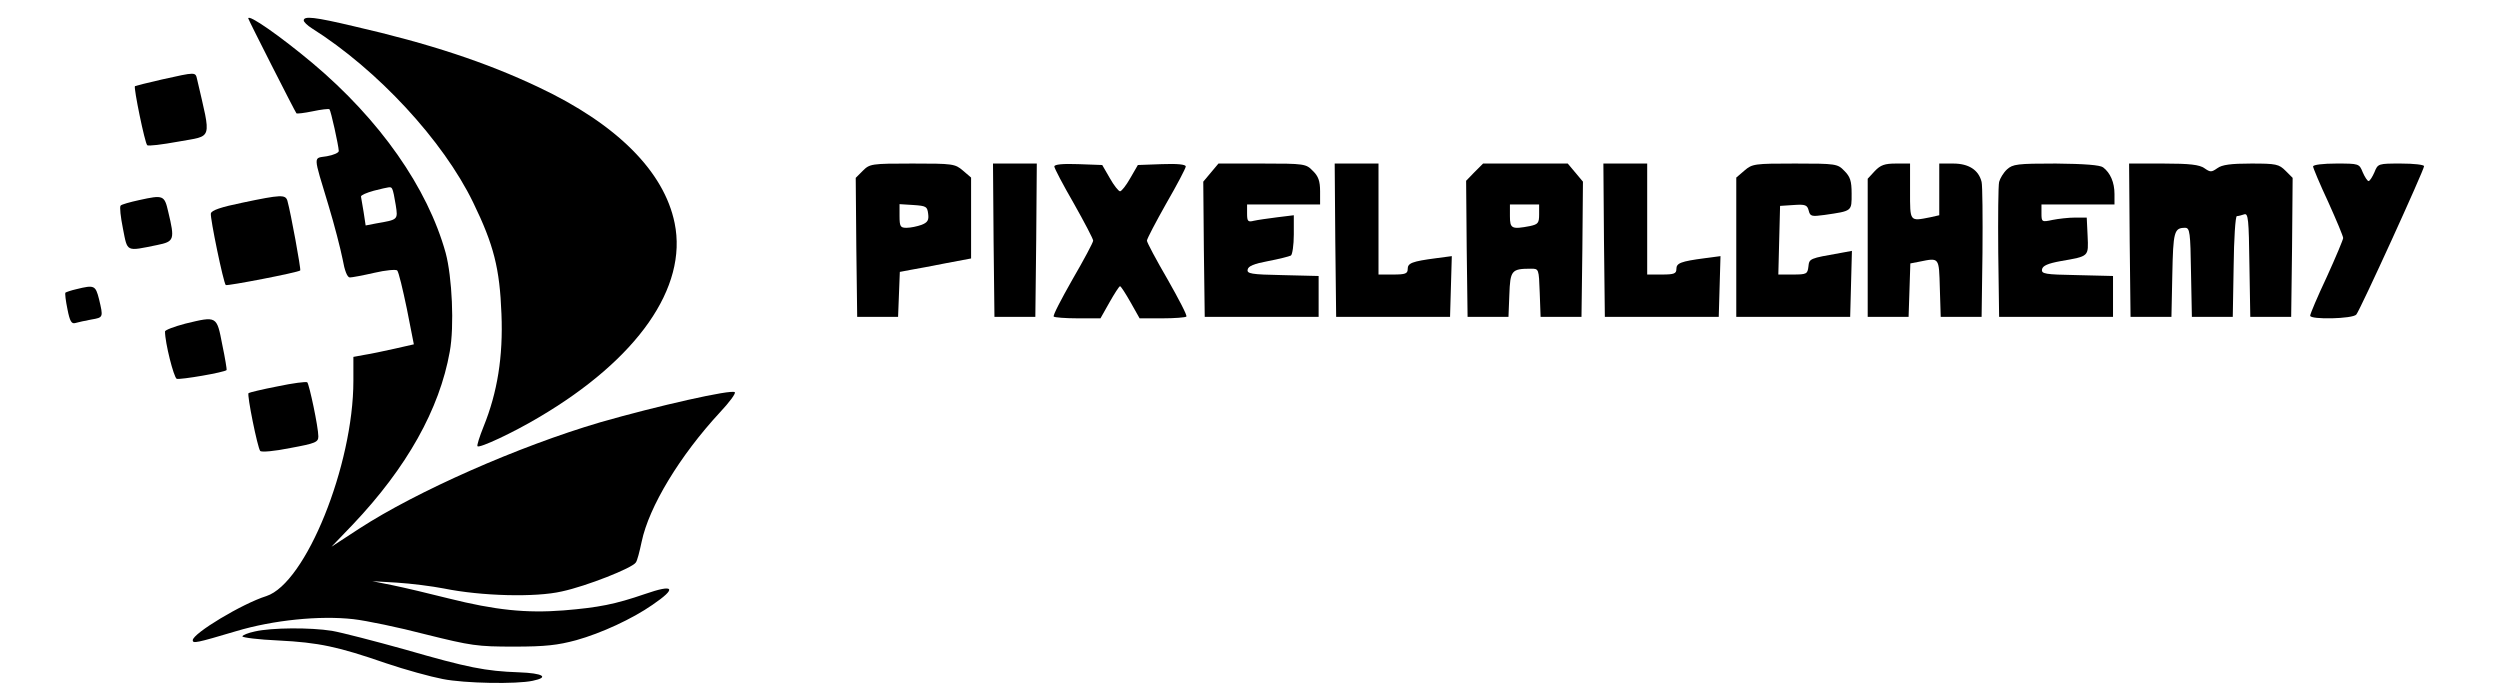 <?xml version="1.0" standalone="no"?>
<!DOCTYPE svg PUBLIC "-//W3C//DTD SVG 20010904//EN"
 "http://www.w3.org/TR/2001/REC-SVG-20010904/DTD/svg10.dtd">
<svg version="1.0" xmlns="http://www.w3.org/2000/svg"
 width="856pt" height="237pt" viewBox="0 0 856 237"
 preserveAspectRatio="xMidYMid meet">

<g transform="translate(0,237) scale(0.1,-0.1)"
fill="#000000" stroke="none">
<path d="M850 2307 c0 -4 161 -321 165 -325 2 -2 27 1 56 7 28 6 54 9 57 7 5
-5 31 -123 32 -143 0 -6 -18 -14 -41 -18 -47 -8 -48 10 6 -169 20 -66 41 -148
48 -183 7 -40 16 -63 25 -63 7 0 45 7 84 16 38 9 74 12 78 8 5 -5 19 -64 33
-131 l24 -122 -66 -15 c-36 -8 -83 -18 -103 -21 l-38 -7 0 -82 c0 -289 -163
-693 -298 -737 -83 -26 -252 -128 -252 -151 0 -12 11 -10 149 31 127 38 286
54 401 41 44 -5 155 -28 247 -52 157 -39 177 -42 303 -42 108 0 150 5 213 22
86 24 192 73 261 121 85 58 75 72 -26 37 -102 -35 -157 -46 -278 -56 -129 -10
-234 1 -394 41 -67 17 -152 37 -191 45 l-70 14 85 -5 c47 -3 119 -12 160 -20
128 -26 314 -31 404 -10 84 18 241 80 253 99 5 6 13 38 20 71 25 120 131 295
268 443 32 34 55 65 51 69 -10 11 -266 -47 -461 -103 -279 -82 -628 -236 -825
-364 l-95 -62 73 76 c185 195 297 395 332 592 16 87 8 256 -14 338 -62 223
-225 456 -456 650 -110 92 -220 169 -220 153z m493 -584 c3 -5 8 -29 12 -55 8
-51 8 -50 -67 -63 l-36 -7 -7 46 c-4 25 -8 49 -9 53 0 5 19 13 44 20 57 14 58
15 63 6z"/>
<path d="M1040 2300 c0 -5 12 -17 28 -27 225 -142 449 -384 552 -596 71 -146
91 -226 97 -382 6 -146 -14 -269 -61 -385 -14 -35 -24 -66 -21 -68 7 -7 121
46 210 99 338 199 510 445 465 665 -36 177 -198 339 -465 465 -181 86 -376
150 -633 209 -135 32 -172 36 -172 20z"/>
<path d="M555 2098 c-49 -11 -91 -22 -93 -23 -5 -5 34 -195 42 -202 3 -4 51 2
106 12 120 22 114 0 65 213 -6 26 -3 26 -120 0z"/>
<path d="M2954 1785 l-24 -24 2 -238 3 -238 70 0 70 0 3 77 3 77 37 7 c20 3
75 14 122 23 l85 16 0 138 0 139 -28 24 c-27 23 -34 24 -173 24 -141 0 -146
-1 -170 -25z m224 -147 c3 -22 -2 -30 -23 -38 -14 -5 -37 -10 -51 -10 -21 0
-24 4 -24 41 l0 40 48 -3 c43 -3 47 -5 50 -30z"/>
<path d="M3402 1548 l3 -263 70 0 70 0 3 263 2 262 -75 0 -75 0 2 -262z"/>
<path d="M3610 1800 c0 -6 30 -63 67 -127 36 -64 66 -121 66 -127 0 -6 -32
-66 -71 -133 -38 -67 -68 -124 -64 -127 3 -3 40 -6 83 -6 l77 0 31 55 c17 30
33 55 36 55 3 0 19 -25 36 -55 l31 -55 77 0 c43 0 80 3 83 6 4 3 -26 60 -64
127 -39 67 -71 127 -71 133 0 6 30 63 66 127 37 64 67 121 67 127 0 7 -28 10
-82 8 l-82 -3 -26 -45 c-14 -25 -30 -45 -35 -45 -5 0 -21 20 -35 45 l-26 45
-82 3 c-54 2 -82 -1 -82 -8z"/>
<path d="M4146 1779 l-26 -31 2 -231 3 -232 195 0 195 0 0 70 0 70 -123 3
c-109 2 -123 5 -120 19 2 12 22 20 70 29 37 7 72 16 78 19 5 3 10 36 10 72 l0
66 -57 -7 c-31 -4 -67 -9 -80 -12 -20 -5 -23 -2 -23 25 l0 31 125 0 125 0 0
45 c0 35 -6 52 -25 70 -23 24 -28 25 -174 25 l-149 0 -26 -31z"/>
<path d="M4572 1548 l3 -263 195 0 195 0 3 104 3 104 -53 -7 c-84 -11 -98 -17
-98 -37 0 -16 -8 -19 -50 -19 l-50 0 0 190 0 190 -75 0 -75 0 2 -262z"/>
<path d="M5049 1781 l-29 -30 2 -233 3 -233 70 0 70 0 3 76 c3 83 7 89 74 89
27 0 27 0 30 -82 l3 -83 70 0 70 0 3 232 2 231 -26 31 -26 31 -145 0 -145 0
-29 -29z m221 -145 c0 -30 -4 -34 -31 -40 -63 -12 -69 -9 -69 34 l0 40 50 0
50 0 0 -34z"/>
<path d="M5492 1548 l3 -263 195 0 195 0 3 104 3 104 -53 -7 c-84 -11 -98 -17
-98 -37 0 -16 -8 -19 -50 -19 l-50 0 0 190 0 190 -75 0 -75 0 2 -262z"/>
<path d="M5973 1786 l-28 -24 0 -239 0 -238 195 0 195 0 3 113 3 113 -38 -7
c-108 -19 -108 -19 -111 -47 -3 -25 -6 -27 -53 -27 l-50 0 3 118 3 117 46 3
c41 3 47 0 52 -19 5 -20 10 -21 54 -15 96 14 93 12 93 73 0 44 -5 58 -25 78
-23 24 -28 25 -169 25 -139 0 -146 -1 -173 -24z"/>
<path d="M6419 1784 l-24 -26 0 -236 0 -237 70 0 70 0 3 91 3 92 31 6 c69 14
67 16 70 -91 l3 -98 70 0 70 0 3 220 c1 121 0 230 -3 242 -10 41 -44 63 -97
63 l-48 0 0 -89 0 -88 -31 -7 c-71 -14 -69 -16 -69 89 l0 95 -48 0 c-39 0 -53
-5 -73 -26z"/>
<path d="M6872 1790 c-12 -11 -24 -31 -27 -43 -3 -12 -4 -121 -3 -242 l3 -220
195 0 195 0 0 70 0 70 -123 3 c-110 2 -123 4 -120 20 2 12 20 20 64 28 98 17
95 15 92 86 l-3 63 -40 0 c-22 0 -57 -4 -77 -8 -37 -8 -38 -7 -38 23 l0 30
125 0 125 0 0 36 c0 39 -14 72 -39 91 -11 8 -63 12 -162 13 -132 0 -147 -2
-167 -20z"/>
<path d="M7292 1548 l3 -263 70 0 70 0 3 145 c3 147 6 160 44 160 16 0 18 -16
20 -152 l3 -153 70 0 70 0 3 173 c1 94 6 172 11 172 5 0 16 3 25 6 14 5 16
-16 18 -173 l3 -178 70 0 70 0 3 238 2 238 -24 24 c-23 23 -32 25 -118 25 -69
0 -100 -4 -116 -16 -20 -14 -24 -14 -44 0 -17 12 -50 16 -140 16 l-118 0 2
-262z"/>
<path d="M7920 1800 c0 -5 23 -60 52 -122 28 -62 51 -117 51 -123 0 -5 -25
-65 -56 -133 -32 -68 -57 -127 -57 -133 0 -14 146 -11 158 4 13 15 232 495
232 508 0 5 -35 9 -79 9 -78 0 -79 0 -91 -30 -7 -16 -16 -30 -20 -30 -4 0 -13
14 -20 30 -12 30 -13 30 -91 30 -44 0 -79 -4 -79 -10z"/>
<path d="M477 1685 c-32 -7 -61 -15 -64 -19 -4 -4 0 -39 8 -79 16 -81 9 -78
117 -56 59 12 61 18 38 114 -13 57 -17 58 -99 40z"/>
<path d="M830 1676 c-73 -15 -106 -26 -108 -37 -3 -15 43 -237 51 -245 4 -4
248 43 255 50 3 4 -32 196 -44 239 -7 21 -21 21 -154 -7z"/>
<path d="M262 1380 c-18 -4 -35 -10 -38 -12 -2 -3 1 -28 7 -57 8 -41 14 -51
27 -47 10 3 34 8 55 12 41 7 41 7 26 70 -12 47 -16 49 -77 34z"/>
<path d="M635 1262 c-38 -10 -70 -22 -70 -27 0 -39 30 -157 40 -162 12 -4 164
22 171 30 1 1 -5 40 -15 87 -19 99 -18 98 -126 72z"/>
<path d="M950 1047 c-52 -10 -97 -21 -99 -23 -6 -5 31 -188 40 -198 4 -5 49
-1 103 10 87 16 96 20 96 40 0 31 -31 178 -38 185 -4 3 -50 -3 -102 -14z"/>
<path d="M873 208 c-24 -5 -43 -13 -43 -17 0 -4 55 -11 123 -14 139 -7 204
-21 369 -78 65 -22 152 -46 194 -54 75 -15 253 -18 308 -6 58 12 36 26 -47 29
-115 4 -175 16 -390 78 -104 29 -216 58 -250 64 -75 12 -207 11 -264 -2z"/>
</g>
</svg>
